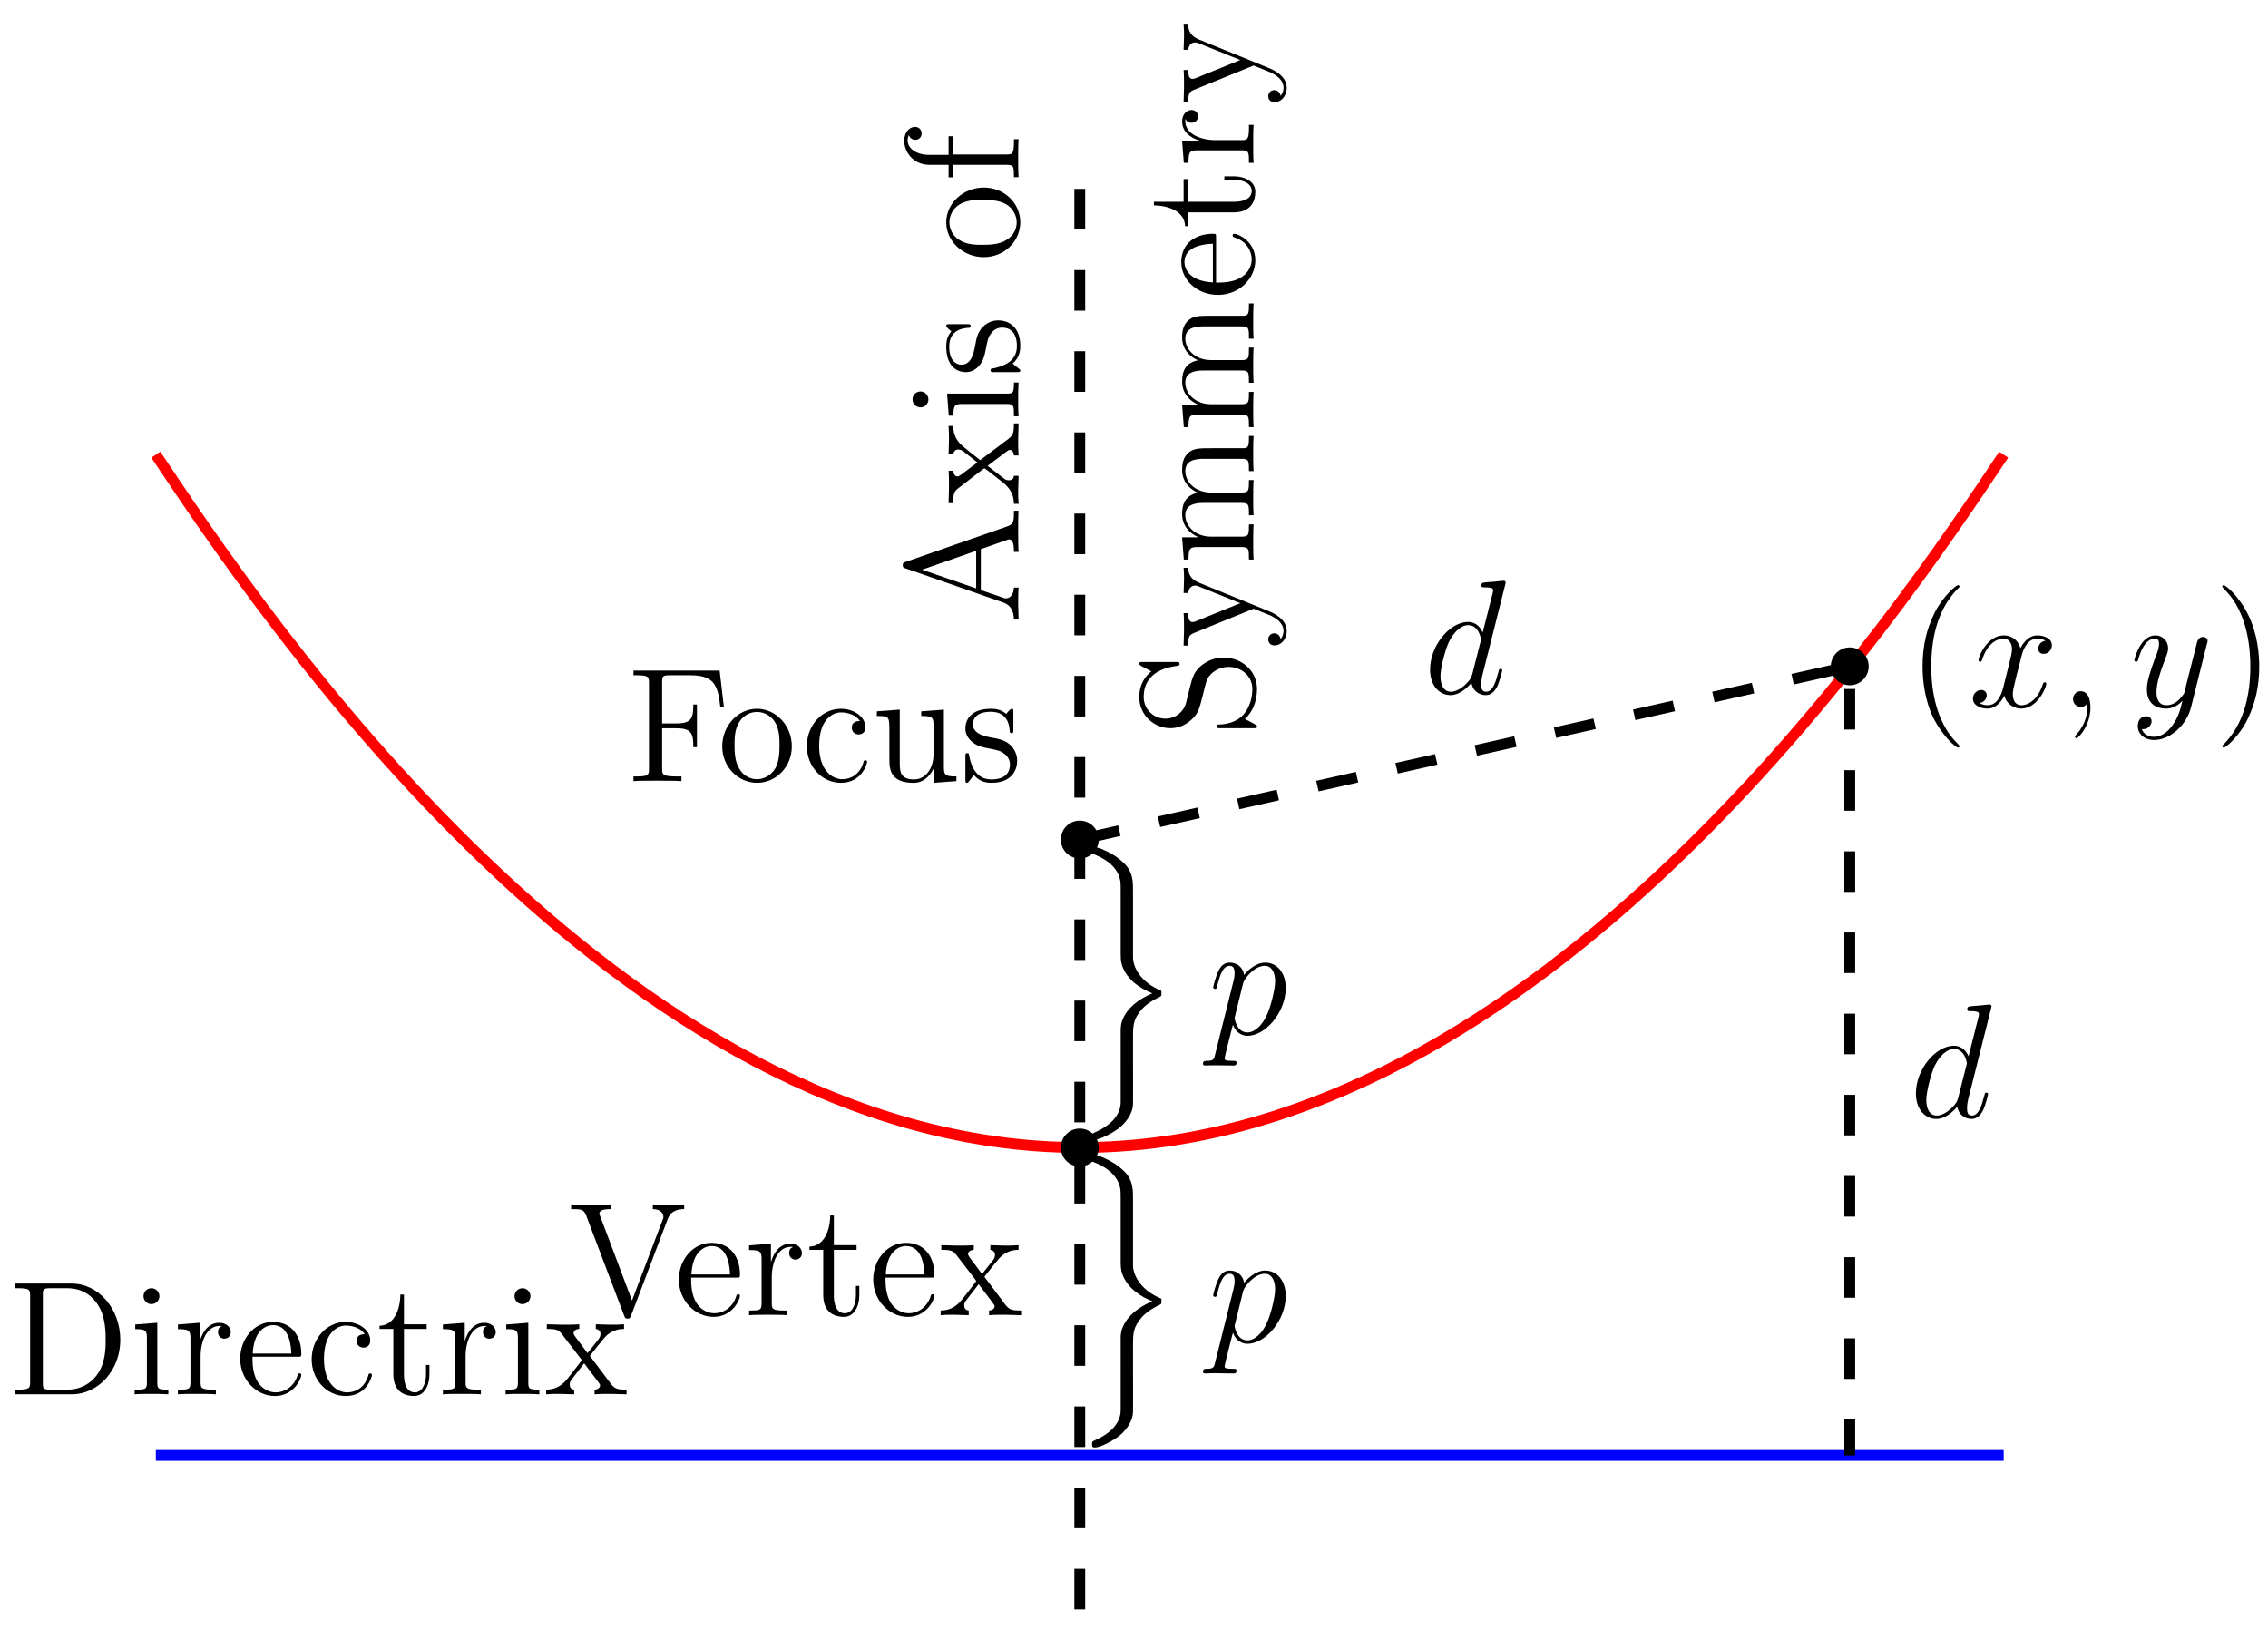 <?xml version="1.0" encoding="UTF-8"?>
<svg xmlns="http://www.w3.org/2000/svg" xmlns:xlink="http://www.w3.org/1999/xlink" width="167pt" height="120pt" viewBox="0 0 167 120" version="1.1">
<defs>
<g>
<symbol overflow="visible" id="glyph0-0">
<path style="stroke:none;" d=""/>
</symbol>
<symbol overflow="visible" id="glyph0-1">
<path style="stroke:none;" d="M 8.281 -4 C 8.281 -6.312 6.672 -8.156 4.688 -8.156 L 0.5 -8.156 L 0.5 -7.812 L 0.734 -7.812 C 1.609 -7.812 1.641 -7.703 1.641 -7.25 L 1.641 -0.906 C 1.641 -0.469 1.609 -0.344 0.734 -0.344 L 0.5 -0.344 L 0.5 0 L 4.688 0 C 6.688 0 8.281 -1.797 8.281 -4 Z M 7.203 -4.016 C 7.203 -3.344 7.188 -2.219 6.5 -1.344 C 6.109 -0.844 5.391 -0.344 4.391 -0.344 L 3.125 -0.344 C 2.609 -0.344 2.578 -0.438 2.578 -0.828 L 2.578 -7.344 C 2.578 -7.734 2.609 -7.812 3.125 -7.812 L 4.391 -7.812 C 5.375 -7.812 6.172 -7.344 6.656 -6.547 C 7.203 -5.703 7.203 -4.5 7.203 -4.016 Z M 7.203 -4.016 "/>
</symbol>
<symbol overflow="visible" id="glyph0-2">
<path style="stroke:none;" d="M 2.875 0 L 2.875 -0.344 C 2.109 -0.344 2.062 -0.406 2.062 -0.875 L 2.062 -5.266 L 0.438 -5.141 L 0.438 -4.797 C 1.188 -4.797 1.297 -4.719 1.297 -4.141 L 1.297 -0.891 C 1.297 -0.344 1.172 -0.344 0.391 -0.344 L 0.391 0 C 0.734 -0.031 1.297 -0.031 1.656 -0.031 C 1.781 -0.031 2.469 -0.031 2.875 0 Z M 2.219 -7.219 C 2.219 -7.578 1.922 -7.812 1.641 -7.812 C 1.297 -7.812 1.047 -7.547 1.047 -7.219 C 1.047 -6.906 1.312 -6.641 1.625 -6.641 C 1.984 -6.641 2.219 -6.938 2.219 -7.219 Z M 2.219 -7.219 "/>
</symbol>
<symbol overflow="visible" id="glyph0-3">
<path style="stroke:none;" d="M 4.219 -4.578 C 4.219 -4.938 3.891 -5.266 3.375 -5.266 C 2.359 -5.266 2.016 -4.172 1.953 -3.938 L 1.938 -3.938 L 1.938 -5.266 L 0.328 -5.141 L 0.328 -4.797 C 1.141 -4.797 1.25 -4.703 1.25 -4.125 L 1.25 -0.891 C 1.25 -0.344 1.109 -0.344 0.328 -0.344 L 0.328 0 C 0.672 -0.031 1.328 -0.031 1.688 -0.031 C 2.016 -0.031 2.859 -0.031 3.125 0 L 3.125 -0.344 L 2.891 -0.344 C 2.016 -0.344 2 -0.484 2 -0.906 L 2 -2.781 C 2 -3.938 2.469 -5.031 3.391 -5.031 C 3.484 -5.031 3.516 -5.031 3.562 -5.016 C 3.469 -4.969 3.281 -4.906 3.281 -4.578 C 3.281 -4.234 3.547 -4.094 3.734 -4.094 C 3.984 -4.094 4.219 -4.25 4.219 -4.578 Z M 4.219 -4.578 "/>
</symbol>
<symbol overflow="visible" id="glyph0-4">
<path style="stroke:none;" d="M 4.859 -1.422 C 4.859 -1.5 4.812 -1.547 4.734 -1.547 C 4.641 -1.547 4.609 -1.484 4.594 -1.422 C 4.281 -0.422 3.484 -0.141 2.969 -0.141 C 2.469 -0.141 1.266 -0.484 1.266 -2.547 L 1.266 -2.766 L 4.578 -2.766 C 4.844 -2.766 4.859 -2.766 4.859 -3 C 4.859 -4.203 4.219 -5.328 2.766 -5.328 C 1.406 -5.328 0.359 -4.094 0.359 -2.625 C 0.359 -1.047 1.578 0.125 2.906 0.125 C 4.328 0.125 4.859 -1.172 4.859 -1.422 Z M 4.125 -3 L 1.281 -3 C 1.375 -4.875 2.422 -5.094 2.766 -5.094 C 4.047 -5.094 4.109 -3.406 4.125 -3 Z M 4.125 -3 "/>
</symbol>
<symbol overflow="visible" id="glyph0-5">
<path style="stroke:none;" d="M 4.859 -1.422 C 4.859 -1.531 4.766 -1.531 4.734 -1.531 C 4.625 -1.531 4.609 -1.5 4.578 -1.344 C 4.312 -0.5 3.672 -0.141 3.031 -0.141 C 2.297 -0.141 1.328 -0.781 1.328 -2.594 C 1.328 -4.578 2.344 -5.062 2.938 -5.062 C 3.391 -5.062 4.047 -4.891 4.328 -4.422 C 4.188 -4.422 3.734 -4.422 3.734 -3.938 C 3.734 -3.641 3.938 -3.438 4.234 -3.438 C 4.5 -3.438 4.734 -3.609 4.734 -3.953 C 4.734 -4.75 3.891 -5.328 2.922 -5.328 C 1.531 -5.328 0.422 -4.094 0.422 -2.578 C 0.422 -1.047 1.562 0.125 2.922 0.125 C 4.5 0.125 4.859 -1.312 4.859 -1.422 Z M 4.859 -1.422 "/>
</symbol>
<symbol overflow="visible" id="glyph0-6">
<path style="stroke:none;" d="M 3.891 -1.484 L 3.891 -2.156 L 3.641 -2.156 L 3.641 -1.5 C 3.641 -0.641 3.281 -0.141 2.828 -0.141 C 2.016 -0.141 2.016 -1.25 2.016 -1.453 L 2.016 -4.812 L 3.688 -4.812 L 3.688 -5.156 L 2.016 -5.156 L 2.016 -7.344 L 1.75 -7.344 C 1.734 -6.234 1.297 -5.078 0.219 -5.047 L 0.219 -4.812 L 1.234 -4.812 L 1.234 -1.484 C 1.234 -0.156 2.109 0.125 2.75 0.125 C 3.5 0.125 3.891 -0.625 3.891 -1.484 Z M 3.891 -1.484 "/>
</symbol>
<symbol overflow="visible" id="glyph0-7">
<path style="stroke:none;" d="M 6.047 0 L 6.047 -0.344 C 5.422 -0.344 5.203 -0.375 4.906 -0.75 L 3.344 -2.828 C 3.688 -3.281 4.203 -3.922 4.422 -4.172 C 4.906 -4.719 5.469 -4.812 5.859 -4.812 L 5.859 -5.156 C 5.344 -5.125 5.312 -5.125 4.859 -5.125 L 3.781 -5.156 L 3.781 -4.812 C 3.938 -4.781 4.125 -4.703 4.125 -4.438 C 4.125 -4.234 4.016 -4.094 3.938 -4 L 3.172 -3.031 L 2.25 -4.266 C 2.219 -4.312 2.141 -4.422 2.141 -4.5 C 2.141 -4.578 2.203 -4.797 2.562 -4.812 L 2.562 -5.156 C 2.266 -5.125 1.656 -5.125 1.328 -5.125 L 0.172 -5.156 L 0.172 -4.812 C 0.781 -4.812 1.016 -4.781 1.266 -4.453 L 2.672 -2.625 C 2.688 -2.609 2.734 -2.531 2.734 -2.5 C 2.734 -2.469 1.812 -1.297 1.688 -1.141 C 1.156 -0.484 0.641 -0.359 0.125 -0.344 L 0.125 0 C 0.578 -0.031 0.594 -0.031 1.109 -0.031 L 2.188 0 L 2.188 -0.344 C 1.906 -0.375 1.859 -0.562 1.859 -0.734 C 1.859 -0.922 1.938 -1.016 2.062 -1.172 L 2.922 -2.281 L 3.891 -1 C 4.094 -0.734 4.094 -0.719 4.094 -0.641 C 4.094 -0.547 4 -0.359 3.688 -0.344 L 3.688 0 C 4 -0.031 4.578 -0.031 4.906 -0.031 Z M 6.047 0 "/>
</symbol>
<symbol overflow="visible" id="glyph0-8">
<path style="stroke:none;" d="M 7.141 -5.469 L 6.828 -8.141 L 0.484 -8.141 L 0.484 -7.797 L 0.734 -7.797 C 1.594 -7.797 1.625 -7.672 1.625 -7.234 L 1.625 -0.906 C 1.625 -0.469 1.594 -0.344 0.734 -0.344 L 0.484 -0.344 L 0.484 0 C 0.781 -0.031 1.844 -0.031 2.203 -0.031 C 2.625 -0.031 3.672 -0.031 4.016 0 L 4.016 -0.344 L 3.656 -0.344 C 2.625 -0.344 2.594 -0.484 2.594 -0.922 L 2.594 -3.891 L 3.641 -3.891 C 4.766 -3.891 4.891 -3.5 4.891 -2.5 L 5.156 -2.5 L 5.156 -5.641 L 4.891 -5.641 C 4.891 -4.641 4.766 -4.25 3.641 -4.25 L 2.594 -4.25 L 2.594 -7.312 C 2.594 -7.703 2.625 -7.797 3.141 -7.797 L 4.641 -7.797 C 6.359 -7.797 6.703 -7.156 6.875 -5.469 Z M 7.141 -5.469 "/>
</symbol>
<symbol overflow="visible" id="glyph0-9">
<path style="stroke:none;" d="M 5.484 -2.562 C 5.484 -4.094 4.312 -5.328 2.922 -5.328 C 1.5 -5.328 0.359 -4.062 0.359 -2.562 C 0.359 -1.031 1.547 0.125 2.922 0.125 C 4.328 0.125 5.484 -1.047 5.484 -2.562 Z M 4.578 -2.672 C 4.578 -2.25 4.578 -1.5 4.266 -0.938 C 3.938 -0.375 3.375 -0.141 2.922 -0.141 C 2.484 -0.141 1.953 -0.328 1.609 -0.922 C 1.281 -1.453 1.266 -2.156 1.266 -2.672 C 1.266 -3.125 1.266 -3.844 1.641 -4.391 C 1.969 -4.906 2.5 -5.094 2.922 -5.094 C 3.375 -5.094 3.891 -4.875 4.203 -4.406 C 4.578 -3.859 4.578 -3.109 4.578 -2.672 Z M 4.578 -2.672 "/>
</symbol>
<symbol overflow="visible" id="glyph0-10">
<path style="stroke:none;" d="M 6.234 0 L 6.234 -0.344 C 5.422 -0.344 5.312 -0.438 5.312 -1.016 L 5.312 -5.266 L 3.641 -5.141 L 3.641 -4.797 C 4.453 -4.797 4.547 -4.703 4.547 -4.125 L 4.547 -1.984 C 4.547 -0.969 4 -0.125 3.109 -0.125 C 2.125 -0.125 2.062 -0.688 2.062 -1.312 L 2.062 -5.266 L 0.375 -5.141 L 0.375 -4.797 C 1.297 -4.797 1.297 -4.75 1.297 -3.688 L 1.297 -1.906 C 1.297 -1.156 1.297 -0.734 1.656 -0.328 C 1.938 -0.031 2.422 0.125 3.031 0.125 C 3.234 0.125 3.625 0.125 4.031 -0.234 C 4.375 -0.5 4.562 -0.953 4.562 -0.953 L 4.562 0.125 Z M 6.234 0 "/>
</symbol>
<symbol overflow="visible" id="glyph0-11">
<path style="stroke:none;" d="M 4.203 -1.516 C 4.203 -2.156 3.812 -2.547 3.703 -2.656 C 3.281 -3.031 2.953 -3.094 2.156 -3.234 C 1.812 -3.312 0.938 -3.484 0.938 -4.203 C 0.938 -4.562 1.188 -5.109 2.266 -5.109 C 3.562 -5.109 3.641 -4 3.656 -3.641 C 3.672 -3.531 3.75 -3.531 3.797 -3.531 C 3.922 -3.531 3.922 -3.594 3.922 -3.812 L 3.922 -5.062 C 3.922 -5.266 3.922 -5.328 3.797 -5.328 C 3.703 -5.328 3.484 -5.062 3.391 -4.953 C 3.031 -5.266 2.656 -5.328 2.266 -5.328 C 0.828 -5.328 0.391 -4.547 0.391 -3.891 C 0.391 -3.75 0.391 -3.328 0.844 -2.922 C 1.234 -2.578 1.641 -2.5 2.188 -2.391 C 2.844 -2.266 3 -2.219 3.297 -1.984 C 3.516 -1.812 3.672 -1.547 3.672 -1.203 C 3.672 -0.688 3.375 -0.125 2.312 -0.125 C 1.531 -0.125 0.953 -0.578 0.688 -1.766 C 0.641 -1.984 0.641 -2.016 0.641 -2.016 C 0.609 -2.062 0.562 -2.062 0.531 -2.062 C 0.391 -2.062 0.391 -2 0.391 -1.781 L 0.391 -0.156 C 0.391 0.062 0.391 0.125 0.516 0.125 C 0.578 0.125 0.578 0.109 0.781 -0.141 C 0.844 -0.234 0.844 -0.25 1.031 -0.438 C 1.484 0.125 2.125 0.125 2.328 0.125 C 3.578 0.125 4.203 -0.578 4.203 -1.516 Z M 4.203 -1.516 "/>
</symbol>
<symbol overflow="visible" id="glyph0-12">
<path style="stroke:none;" d="M 8.547 -7.812 L 8.547 -8.156 L 7.453 -8.141 C 7.125 -8.141 6.531 -8.141 6.234 -8.156 L 6.234 -7.812 C 6.844 -7.812 7.016 -7.469 7.016 -7.234 C 7.016 -7.156 7.016 -7.141 6.938 -6.969 L 4.703 -1.078 L 2.359 -7.297 C 2.297 -7.422 2.297 -7.469 2.297 -7.469 C 2.297 -7.812 2.891 -7.812 3.188 -7.812 L 3.188 -8.156 C 2.906 -8.141 2 -8.141 1.656 -8.141 C 1.312 -8.141 0.5 -8.141 0.219 -8.156 L 0.219 -7.812 C 0.953 -7.812 1.141 -7.812 1.328 -7.344 L 4.125 0.031 C 4.188 0.188 4.203 0.25 4.375 0.25 C 4.547 0.25 4.547 0.219 4.641 0.016 L 7.297 -6.984 C 7.406 -7.281 7.609 -7.812 8.547 -7.812 Z M 8.547 -7.812 "/>
</symbol>
<symbol overflow="visible" id="glyph1-0">
<path style="stroke:none;" d=""/>
</symbol>
<symbol overflow="visible" id="glyph1-1">
<path style="stroke:none;" d="M 4.438 13.656 C 4.438 12.609 4.438 12.219 5.062 11.469 C 5.188 11.328 5.562 10.922 6.375 10.547 C 6.531 10.469 6.531 10.453 6.531 10.281 C 6.531 10.141 6.531 10.125 6.516 10.078 C 6.5 10.062 6.484 10.062 6.281 9.969 C 5.031 9.391 4.438 8.375 4.438 7.609 L 4.438 2.641 C 4.438 2.078 4.438 1.359 3.828 0.734 C 3.562 0.484 3.312 0.234 2.734 -0.078 C 2.625 -0.125 1.984 -0.484 1.672 -0.484 C 1.453 -0.484 1.422 -0.469 1.422 -0.234 C 1.422 -0.078 1.422 -0.031 1.531 0.016 C 2 0.203 3.281 0.734 3.5 1.969 C 3.531 2.109 3.531 2.516 3.531 2.781 L 3.531 6.969 C 3.531 7.734 3.531 7.906 3.641 8.234 C 4.016 9.328 5.062 9.953 5.859 10.266 C 4.484 10.859 3.797 11.656 3.578 12.484 C 3.547 12.641 3.531 12.844 3.531 12.906 L 3.531 18.281 C 3.531 19.25 2.766 20.016 1.609 20.516 C 1.438 20.594 1.422 20.609 1.422 20.781 C 1.422 21.016 1.453 21.031 1.672 21.031 C 2 21.031 2.875 20.594 3.375 20.219 C 3.797 19.891 4.422 19.219 4.438 18.406 C 4.453 17.453 4.438 16.484 4.438 15.531 Z M 4.438 13.656 "/>
</symbol>
<symbol overflow="visible" id="glyph2-0">
<path style="stroke:none;" d=""/>
</symbol>
<symbol overflow="visible" id="glyph2-1">
<path style="stroke:none;" d="M 0.516 1.516 C 0.438 1.875 0.375 1.969 -0.109 1.969 C -0.25 1.969 -0.375 1.969 -0.375 2.203 C -0.375 2.219 -0.359 2.312 -0.234 2.312 C -0.078 2.312 0.094 2.297 0.25 2.297 L 0.766 2.297 C 1.016 2.297 1.625 2.312 1.875 2.312 C 1.953 2.312 2.094 2.312 2.094 2.109 C 2.094 1.969 2.016 1.969 1.812 1.969 C 1.25 1.969 1.219 1.891 1.219 1.797 C 1.219 1.656 1.75 -0.406 1.828 -0.688 C 1.953 -0.344 2.281 0.125 2.906 0.125 C 4.25 0.125 5.719 -1.641 5.719 -3.391 C 5.719 -4.5 5.094 -5.266 4.203 -5.266 C 3.438 -5.266 2.781 -4.531 2.656 -4.359 C 2.562 -4.953 2.094 -5.266 1.609 -5.266 C 1.266 -5.266 0.984 -5.109 0.766 -4.656 C 0.547 -4.219 0.375 -3.484 0.375 -3.438 C 0.375 -3.391 0.438 -3.328 0.516 -3.328 C 0.609 -3.328 0.625 -3.344 0.688 -3.625 C 0.875 -4.328 1.094 -5.031 1.578 -5.031 C 1.859 -5.031 1.953 -4.844 1.953 -4.484 C 1.953 -4.203 1.906 -4.078 1.859 -3.859 Z M 2.578 -3.734 C 2.672 -4.062 3 -4.406 3.188 -4.578 C 3.328 -4.703 3.719 -5.031 4.172 -5.031 C 4.703 -5.031 4.938 -4.5 4.938 -3.891 C 4.938 -3.312 4.609 -1.953 4.297 -1.344 C 4 -0.688 3.453 -0.125 2.906 -0.125 C 2.094 -0.125 1.953 -1.141 1.953 -1.188 C 1.953 -1.234 1.984 -1.328 2 -1.391 Z M 2.578 -3.734 "/>
</symbol>
<symbol overflow="visible" id="glyph2-2">
<path style="stroke:none;" d="M 5.672 -4.875 C 5.281 -4.812 5.141 -4.516 5.141 -4.297 C 5.141 -4 5.359 -3.906 5.531 -3.906 C 5.891 -3.906 6.141 -4.219 6.141 -4.547 C 6.141 -5.047 5.562 -5.266 5.062 -5.266 C 4.344 -5.266 3.938 -4.547 3.828 -4.328 C 3.547 -5.219 2.812 -5.266 2.594 -5.266 C 1.375 -5.266 0.734 -3.703 0.734 -3.438 C 0.734 -3.391 0.781 -3.328 0.859 -3.328 C 0.953 -3.328 0.984 -3.406 1 -3.453 C 1.406 -4.781 2.219 -5.031 2.562 -5.031 C 3.094 -5.031 3.203 -4.531 3.203 -4.25 C 3.203 -3.984 3.125 -3.703 2.984 -3.125 L 2.578 -1.5 C 2.406 -0.781 2.062 -0.125 1.422 -0.125 C 1.359 -0.125 1.062 -0.125 0.812 -0.281 C 1.25 -0.359 1.344 -0.719 1.344 -0.859 C 1.344 -1.094 1.156 -1.25 0.938 -1.25 C 0.641 -1.25 0.328 -0.984 0.328 -0.609 C 0.328 -0.109 0.891 0.125 1.406 0.125 C 1.984 0.125 2.391 -0.328 2.641 -0.828 C 2.828 -0.125 3.438 0.125 3.875 0.125 C 5.094 0.125 5.734 -1.453 5.734 -1.703 C 5.734 -1.766 5.688 -1.812 5.625 -1.812 C 5.516 -1.812 5.5 -1.75 5.469 -1.656 C 5.141 -0.609 4.453 -0.125 3.906 -0.125 C 3.484 -0.125 3.266 -0.438 3.266 -0.922 C 3.266 -1.188 3.312 -1.375 3.5 -2.156 L 3.922 -3.797 C 4.094 -4.5 4.5 -5.031 5.062 -5.031 C 5.078 -5.031 5.422 -5.031 5.672 -4.875 Z M 5.672 -4.875 "/>
</symbol>
<symbol overflow="visible" id="glyph2-3">
<path style="stroke:none;" d="M 2.328 0.047 C 2.328 -0.641 2.109 -1.156 1.609 -1.156 C 1.234 -1.156 1.047 -0.844 1.047 -0.578 C 1.047 -0.328 1.219 0 1.625 0 C 1.781 0 1.906 -0.047 2.016 -0.156 C 2.047 -0.172 2.062 -0.172 2.062 -0.172 C 2.094 -0.172 2.094 -0.016 2.094 0.047 C 2.094 0.438 2.016 1.219 1.328 2 C 1.188 2.141 1.188 2.156 1.188 2.188 C 1.188 2.25 1.25 2.312 1.312 2.312 C 1.406 2.312 2.328 1.422 2.328 0.047 Z M 2.328 0.047 "/>
</symbol>
<symbol overflow="visible" id="glyph2-4">
<path style="stroke:none;" d="M 3.141 1.344 C 2.828 1.797 2.359 2.203 1.766 2.203 C 1.625 2.203 1.047 2.172 0.875 1.625 C 0.906 1.641 0.969 1.641 0.984 1.641 C 1.344 1.641 1.594 1.328 1.594 1.047 C 1.594 0.781 1.359 0.688 1.188 0.688 C 0.984 0.688 0.578 0.828 0.578 1.406 C 0.578 2.016 1.094 2.438 1.766 2.438 C 2.969 2.438 4.172 1.344 4.5 0.016 L 5.672 -4.656 C 5.688 -4.703 5.719 -4.781 5.719 -4.859 C 5.719 -5.031 5.562 -5.156 5.391 -5.156 C 5.281 -5.156 5.031 -5.109 4.938 -4.75 L 4.047 -1.234 C 4 -1.016 4 -0.984 3.891 -0.859 C 3.656 -0.531 3.266 -0.125 2.688 -0.125 C 2.016 -0.125 1.953 -0.781 1.953 -1.094 C 1.953 -1.781 2.281 -2.703 2.609 -3.562 C 2.734 -3.906 2.812 -4.078 2.812 -4.312 C 2.812 -4.812 2.453 -5.266 1.859 -5.266 C 0.766 -5.266 0.328 -3.531 0.328 -3.438 C 0.328 -3.391 0.375 -3.328 0.453 -3.328 C 0.562 -3.328 0.578 -3.375 0.625 -3.547 C 0.906 -4.547 1.359 -5.031 1.828 -5.031 C 1.938 -5.031 2.141 -5.031 2.141 -4.641 C 2.141 -4.328 2.016 -3.984 1.828 -3.531 C 1.25 -1.953 1.25 -1.562 1.25 -1.281 C 1.25 -0.141 2.062 0.125 2.656 0.125 C 3 0.125 3.438 0.016 3.844 -0.438 L 3.859 -0.422 C 3.688 0.281 3.562 0.75 3.141 1.344 Z M 3.141 1.344 "/>
</symbol>
<symbol overflow="visible" id="glyph2-5">
<path style="stroke:none;" d="M 6.016 -8 C 6.031 -8.047 6.047 -8.109 6.047 -8.172 C 6.047 -8.297 5.922 -8.297 5.906 -8.297 C 5.891 -8.297 5.312 -8.25 5.25 -8.234 C 5.047 -8.219 4.859 -8.203 4.656 -8.188 C 4.344 -8.156 4.266 -8.156 4.266 -7.938 C 4.266 -7.812 4.359 -7.812 4.531 -7.812 C 5.109 -7.812 5.125 -7.703 5.125 -7.594 C 5.125 -7.516 5.109 -7.422 5.094 -7.391 L 4.359 -4.484 C 4.234 -4.797 3.906 -5.266 3.281 -5.266 C 1.938 -5.266 0.484 -3.531 0.484 -1.75 C 0.484 -0.578 1.172 0.125 1.984 0.125 C 2.641 0.125 3.203 -0.391 3.531 -0.781 C 3.656 -0.078 4.219 0.125 4.578 0.125 C 4.938 0.125 5.219 -0.094 5.438 -0.531 C 5.625 -0.938 5.797 -1.656 5.797 -1.703 C 5.797 -1.766 5.75 -1.812 5.672 -1.812 C 5.562 -1.812 5.562 -1.75 5.516 -1.578 C 5.328 -0.875 5.109 -0.125 4.609 -0.125 C 4.266 -0.125 4.25 -0.438 4.25 -0.672 C 4.25 -0.719 4.25 -0.969 4.328 -1.297 Z M 3.594 -1.422 C 3.531 -1.219 3.531 -1.188 3.375 -0.969 C 3.109 -0.641 2.578 -0.125 2.016 -0.125 C 1.531 -0.125 1.25 -0.562 1.25 -1.266 C 1.25 -1.922 1.625 -3.266 1.859 -3.766 C 2.266 -4.609 2.828 -5.031 3.281 -5.031 C 4.078 -5.031 4.234 -4.047 4.234 -3.953 C 4.234 -3.938 4.203 -3.797 4.188 -3.766 Z M 3.594 -1.422 "/>
</symbol>
<symbol overflow="visible" id="glyph3-0">
<path style="stroke:none;" d=""/>
</symbol>
<symbol overflow="visible" id="glyph3-1">
<path style="stroke:none;" d="M 3.891 2.906 C 3.891 2.875 3.891 2.844 3.688 2.641 C 2.484 1.438 1.812 -0.531 1.812 -2.969 C 1.812 -5.297 2.375 -7.297 3.766 -8.703 C 3.891 -8.812 3.891 -8.828 3.891 -8.875 C 3.891 -8.938 3.828 -8.969 3.781 -8.969 C 3.625 -8.969 2.641 -8.109 2.062 -6.938 C 1.453 -5.719 1.172 -4.453 1.172 -2.969 C 1.172 -1.906 1.344 -0.484 1.953 0.781 C 2.672 2.219 3.641 3 3.781 3 C 3.828 3 3.891 2.969 3.891 2.906 Z M 3.891 2.906 "/>
</symbol>
<symbol overflow="visible" id="glyph3-2">
<path style="stroke:none;" d="M 3.375 -2.969 C 3.375 -3.891 3.25 -5.359 2.578 -6.75 C 1.875 -8.188 0.891 -8.969 0.766 -8.969 C 0.719 -8.969 0.656 -8.938 0.656 -8.875 C 0.656 -8.828 0.656 -8.812 0.859 -8.609 C 2.062 -7.406 2.719 -5.422 2.719 -2.984 C 2.719 -0.672 2.156 1.328 0.781 2.734 C 0.656 2.844 0.656 2.875 0.656 2.906 C 0.656 2.969 0.719 3 0.766 3 C 0.922 3 1.906 2.141 2.484 0.969 C 3.094 -0.25 3.375 -1.547 3.375 -2.969 Z M 3.375 -2.969 "/>
</symbol>
<symbol overflow="visible" id="glyph4-0">
<path style="stroke:none;" d=""/>
</symbol>
<symbol overflow="visible" id="glyph4-1">
<path style="stroke:none;" d="M 0 -8.391 L -0.344 -8.391 C -0.344 -7.609 -0.344 -7.406 -0.844 -7.234 L -8.312 -4.625 C -8.469 -4.578 -8.531 -4.547 -8.531 -4.391 C -8.531 -4.219 -8.5 -4.203 -8.312 -4.141 L -1.156 -1.641 C -0.672 -1.469 -0.359 -1.141 -0.344 -0.375 L 0 -0.375 L -0.031 -1.516 C -0.031 -1.859 -0.031 -2.422 0 -2.734 L -0.344 -2.734 C -0.359 -2.234 -0.609 -1.938 -0.938 -1.938 C -1.016 -1.938 -1.047 -1.938 -1.188 -2 L -2.781 -2.547 L -2.781 -5.562 L -0.906 -6.219 C -0.766 -6.281 -0.734 -6.281 -0.703 -6.281 C -0.344 -6.281 -0.344 -5.672 -0.344 -5.359 L 0 -5.359 C -0.031 -5.641 -0.031 -6.594 -0.031 -6.922 C -0.031 -7.25 -0.031 -8.109 0 -8.391 Z M -3.125 -5.438 L -3.125 -2.672 L -7.109 -4.047 Z M -3.125 -5.438 "/>
</symbol>
<symbol overflow="visible" id="glyph4-2">
<path style="stroke:none;" d="M 0 -6.047 L -0.344 -6.047 C -0.344 -5.422 -0.375 -5.203 -0.75 -4.906 L -2.828 -3.344 C -3.281 -3.688 -3.922 -4.203 -4.172 -4.422 C -4.719 -4.906 -4.812 -5.469 -4.812 -5.859 L -5.156 -5.859 C -5.125 -5.344 -5.125 -5.312 -5.125 -4.859 L -5.156 -3.781 L -4.812 -3.781 C -4.781 -3.938 -4.703 -4.125 -4.438 -4.125 C -4.234 -4.125 -4.094 -4.016 -4 -3.938 L -3.031 -3.172 L -4.266 -2.25 C -4.312 -2.219 -4.422 -2.141 -4.5 -2.141 C -4.578 -2.141 -4.797 -2.203 -4.812 -2.562 L -5.156 -2.562 C -5.125 -2.266 -5.125 -1.656 -5.125 -1.328 L -5.156 -0.172 L -4.812 -0.172 C -4.812 -0.781 -4.781 -1.016 -4.453 -1.266 L -2.625 -2.672 C -2.609 -2.688 -2.531 -2.734 -2.5 -2.734 C -2.469 -2.734 -1.297 -1.812 -1.141 -1.688 C -0.484 -1.156 -0.359 -0.641 -0.344 -0.125 L 0 -0.125 C -0.031 -0.578 -0.031 -0.594 -0.031 -1.109 L 0 -2.188 L -0.344 -2.188 C -0.375 -1.906 -0.562 -1.859 -0.734 -1.859 C -0.922 -1.859 -1.016 -1.938 -1.172 -2.062 L -2.281 -2.922 L -1 -3.891 C -0.734 -4.094 -0.719 -4.094 -0.641 -4.094 C -0.547 -4.094 -0.359 -4 -0.344 -3.688 L 0 -3.688 C -0.031 -4 -0.031 -4.578 -0.031 -4.906 Z M 0 -6.047 "/>
</symbol>
<symbol overflow="visible" id="glyph4-3">
<path style="stroke:none;" d="M 0 -2.875 L -0.344 -2.875 C -0.344 -2.109 -0.406 -2.062 -0.875 -2.062 L -5.266 -2.062 L -5.141 -0.438 L -4.797 -0.438 C -4.797 -1.188 -4.719 -1.297 -4.141 -1.297 L -0.891 -1.297 C -0.344 -1.297 -0.344 -1.172 -0.344 -0.391 L 0 -0.391 C -0.031 -0.734 -0.031 -1.297 -0.031 -1.656 C -0.031 -1.781 -0.031 -2.469 0 -2.875 Z M -7.219 -2.219 C -7.578 -2.219 -7.812 -1.922 -7.812 -1.641 C -7.812 -1.297 -7.547 -1.047 -7.219 -1.047 C -6.906 -1.047 -6.641 -1.312 -6.641 -1.625 C -6.641 -1.984 -6.938 -2.219 -7.219 -2.219 Z M -7.219 -2.219 "/>
</symbol>
<symbol overflow="visible" id="glyph4-4">
<path style="stroke:none;" d="M -1.516 -4.203 C -2.156 -4.203 -2.547 -3.812 -2.656 -3.703 C -3.031 -3.281 -3.094 -2.953 -3.234 -2.156 C -3.312 -1.812 -3.484 -0.938 -4.203 -0.938 C -4.562 -0.938 -5.109 -1.188 -5.109 -2.266 C -5.109 -3.562 -4 -3.641 -3.641 -3.656 C -3.531 -3.672 -3.531 -3.75 -3.531 -3.797 C -3.531 -3.922 -3.594 -3.922 -3.812 -3.922 L -5.062 -3.922 C -5.266 -3.922 -5.328 -3.922 -5.328 -3.797 C -5.328 -3.703 -5.062 -3.484 -4.953 -3.391 C -5.266 -3.031 -5.328 -2.656 -5.328 -2.266 C -5.328 -0.828 -4.547 -0.391 -3.891 -0.391 C -3.75 -0.391 -3.328 -0.391 -2.922 -0.844 C -2.578 -1.234 -2.5 -1.641 -2.391 -2.188 C -2.266 -2.844 -2.219 -3 -1.984 -3.297 C -1.812 -3.516 -1.547 -3.672 -1.203 -3.672 C -0.688 -3.672 -0.125 -3.375 -0.125 -2.312 C -0.125 -1.531 -0.578 -0.953 -1.766 -0.688 C -1.984 -0.641 -2.016 -0.641 -2.016 -0.641 C -2.062 -0.609 -2.062 -0.562 -2.062 -0.531 C -2.062 -0.391 -2 -0.391 -1.781 -0.391 L -0.156 -0.391 C 0.062 -0.391 0.125 -0.391 0.125 -0.516 C 0.125 -0.578 0.109 -0.578 -0.141 -0.781 C -0.234 -0.844 -0.25 -0.844 -0.438 -1.031 C 0.125 -1.484 0.125 -2.125 0.125 -2.328 C 0.125 -3.578 -0.578 -4.203 -1.516 -4.203 Z M -1.516 -4.203 "/>
</symbol>
<symbol overflow="visible" id="glyph4-5">
<path style="stroke:none;" d="M -2.562 -5.484 C -4.094 -5.484 -5.328 -4.312 -5.328 -2.922 C -5.328 -1.5 -4.062 -0.359 -2.562 -0.359 C -1.031 -0.359 0.125 -1.547 0.125 -2.922 C 0.125 -4.328 -1.047 -5.484 -2.562 -5.484 Z M -2.672 -4.578 C -2.25 -4.578 -1.5 -4.578 -0.938 -4.266 C -0.375 -3.938 -0.141 -3.375 -0.141 -2.922 C -0.141 -2.484 -0.328 -1.953 -0.922 -1.609 C -1.453 -1.281 -2.156 -1.266 -2.672 -1.266 C -3.125 -1.266 -3.844 -1.266 -4.391 -1.641 C -4.906 -1.969 -5.094 -2.5 -5.094 -2.922 C -5.094 -3.375 -4.875 -3.891 -4.406 -4.203 C -3.859 -4.578 -3.109 -4.578 -2.672 -4.578 Z M -2.672 -4.578 "/>
</symbol>
<symbol overflow="visible" id="glyph4-6">
<path style="stroke:none;" d="M -7.625 -4.094 C -8.062 -4.094 -8.422 -3.656 -8.422 -3.078 C -8.422 -2.25 -7.766 -1.297 -6.547 -1.297 L -5.156 -1.297 L -5.156 -0.375 L -4.812 -0.375 L -4.812 -1.297 L -0.891 -1.297 C -0.344 -1.297 -0.344 -1.172 -0.344 -0.391 L 0 -0.391 C -0.031 -0.734 -0.031 -1.391 -0.031 -1.75 C -0.031 -2.062 -0.031 -2.922 0 -3.188 L -0.344 -3.188 L -0.344 -2.953 C -0.344 -2.078 -0.484 -2.062 -0.906 -2.062 L -4.812 -2.062 L -4.812 -3.406 L -5.156 -3.406 L -5.156 -2.031 L -6.547 -2.031 C -7.625 -2.031 -8.172 -2.578 -8.172 -3.078 C -8.172 -3.172 -8.156 -3.344 -8.078 -3.484 C -8.062 -3.438 -7.953 -3.141 -7.609 -3.141 C -7.344 -3.141 -7.141 -3.328 -7.141 -3.609 C -7.141 -3.891 -7.344 -4.094 -7.625 -4.094 Z M -7.625 -4.094 "/>
</symbol>
<symbol overflow="visible" id="glyph4-7">
<path style="stroke:none;" d="M -2.203 -5.844 C -2.922 -5.844 -3.469 -5.562 -3.859 -5.25 C -4.406 -4.812 -4.531 -4.266 -4.656 -3.797 L -4.984 -2.484 C -5.141 -1.875 -5.734 -1.344 -6.5 -1.344 C -7.344 -1.344 -8.094 -2.016 -8.094 -2.938 C -8.094 -4.906 -6.156 -5.156 -5.641 -5.234 C -5.5 -5.266 -5.453 -5.266 -5.453 -5.375 C -5.453 -5.516 -5.516 -5.516 -5.719 -5.516 L -8.141 -5.516 C -8.359 -5.516 -8.422 -5.516 -8.422 -5.391 C -8.422 -5.359 -8.422 -5.312 -8.266 -5.219 L -7.531 -4.828 C -8.266 -4.25 -8.422 -3.469 -8.422 -2.938 C -8.422 -1.609 -7.344 -0.641 -6.125 -0.641 C -5.562 -0.641 -5.031 -0.844 -4.547 -1.297 C -4.094 -1.703 -3.984 -2.125 -3.766 -2.969 C -3.672 -3.391 -3.5 -4.047 -3.438 -4.219 C -3.156 -4.781 -2.516 -5.156 -1.844 -5.156 C -0.938 -5.156 -0.094 -4.516 -0.094 -3.531 C -0.094 -2.984 -0.234 -2.25 -0.734 -1.656 C -1.359 -0.969 -2.219 -0.922 -2.625 -0.906 C -2.719 -0.891 -2.719 -0.781 -2.719 -0.781 C -2.719 -0.641 -2.656 -0.641 -2.438 -0.641 L -0.031 -0.641 C 0.188 -0.641 0.25 -0.641 0.25 -0.766 C 0.25 -0.844 0.234 -0.844 0.078 -0.938 L -0.641 -1.328 C -0.156 -1.75 0.25 -2.516 0.25 -3.531 C 0.25 -4.875 -0.891 -5.844 -2.203 -5.844 Z M -2.203 -5.844 "/>
</symbol>
<symbol overflow="visible" id="glyph4-8">
<path style="stroke:none;" d="M -4.812 -5.953 L -5.156 -5.953 C -5.125 -5.609 -5.125 -5.438 -5.125 -5.062 L -5.156 -4.094 L -4.812 -4.094 C -4.781 -4.531 -4.5 -4.641 -4.297 -4.641 C -4.188 -4.641 -4.125 -4.609 -4 -4.562 L -0.984 -3.344 L -4.25 -2.016 C -4.406 -1.953 -4.5 -1.953 -4.5 -1.953 C -4.812 -1.953 -4.812 -2.359 -4.812 -2.609 L -5.156 -2.609 C -5.125 -2.297 -5.125 -1.703 -5.125 -1.375 L -5.156 -0.219 L -4.812 -0.219 C -4.812 -0.906 -4.75 -1 -4.375 -1.156 L 0 -2.938 C 1.266 -2.422 1.297 -2.422 1.391 -2.359 C 1.75 -2.156 2.203 -1.844 2.203 -1.297 C 2.203 -0.938 1.984 -0.703 1.984 -0.703 C 1.984 -0.703 1.938 -1.125 1.516 -1.125 C 1.234 -1.125 1.078 -0.891 1.078 -0.688 C 1.078 -0.484 1.188 -0.234 1.547 -0.234 C 2 -0.234 2.438 -0.672 2.438 -1.297 C 2.438 -1.969 1.859 -2.469 1.094 -2.766 L -4 -4.844 C -4.797 -5.156 -4.812 -5.719 -4.812 -5.953 Z M -4.812 -5.953 "/>
</symbol>
<symbol overflow="visible" id="glyph4-9">
<path style="stroke:none;" d="M 0 -9.484 L -0.344 -9.484 C -0.344 -8.875 -0.344 -8.578 -0.703 -8.578 L -2.906 -8.578 C -4.016 -8.578 -4.344 -8.578 -4.734 -8.297 C -5.203 -7.953 -5.266 -7.391 -5.266 -6.984 C -5.266 -5.984 -4.547 -5.484 -4.094 -5.297 C -5.016 -5.125 -5.266 -4.484 -5.266 -3.734 C -5.266 -2.562 -4.281 -2.109 -4.047 -2.016 L -5.266 -2.016 L -5.141 -0.375 L -4.797 -0.375 C -4.797 -1.188 -4.703 -1.297 -4.125 -1.297 L -0.891 -1.297 C -0.344 -1.297 -0.344 -1.156 -0.344 -0.375 L 0 -0.375 C -0.031 -0.688 -0.031 -1.344 -0.031 -1.672 C -0.031 -2.016 -0.031 -2.672 0 -2.969 L -0.344 -2.969 C -0.344 -2.219 -0.344 -2.062 -0.891 -2.062 L -3.109 -2.062 C -4.359 -2.062 -5.031 -2.891 -5.031 -3.641 C -5.031 -4.375 -4.422 -4.547 -3.688 -4.547 L -0.891 -4.547 C -0.344 -4.547 -0.344 -4.406 -0.344 -3.641 L 0 -3.641 C -0.031 -3.938 -0.031 -4.594 -0.031 -4.922 C -0.031 -5.266 -0.031 -5.922 0 -6.234 L -0.344 -6.234 C -0.344 -5.469 -0.344 -5.312 -0.891 -5.312 L -3.109 -5.312 C -4.359 -5.312 -5.031 -6.141 -5.031 -6.891 C -5.031 -7.625 -4.422 -7.797 -3.688 -7.797 L -0.891 -7.797 C -0.344 -7.797 -0.344 -7.656 -0.344 -6.891 L 0 -6.891 C -0.031 -7.203 -0.031 -7.844 -0.031 -8.172 C -0.031 -8.516 -0.031 -9.172 0 -9.484 Z M 0 -9.484 "/>
</symbol>
<symbol overflow="visible" id="glyph4-10">
<path style="stroke:none;" d="M -1.422 -4.859 C -1.5 -4.859 -1.547 -4.812 -1.547 -4.734 C -1.547 -4.641 -1.484 -4.609 -1.422 -4.594 C -0.422 -4.281 -0.141 -3.484 -0.141 -2.969 C -0.141 -2.469 -0.484 -1.266 -2.547 -1.266 L -2.766 -1.266 L -2.766 -4.578 C -2.766 -4.844 -2.766 -4.859 -3 -4.859 C -4.203 -4.859 -5.328 -4.219 -5.328 -2.766 C -5.328 -1.406 -4.094 -0.359 -2.625 -0.359 C -1.047 -0.359 0.125 -1.578 0.125 -2.906 C 0.125 -4.328 -1.172 -4.859 -1.422 -4.859 Z M -3 -4.125 L -3 -1.281 C -4.875 -1.375 -5.094 -2.422 -5.094 -2.766 C -5.094 -4.047 -3.406 -4.109 -3 -4.125 Z M -3 -4.125 "/>
</symbol>
<symbol overflow="visible" id="glyph4-11">
<path style="stroke:none;" d="M -1.484 -3.891 L -2.156 -3.891 L -2.156 -3.641 L -1.5 -3.641 C -0.641 -3.641 -0.141 -3.281 -0.141 -2.828 C -0.141 -2.016 -1.25 -2.016 -1.453 -2.016 L -4.812 -2.016 L -4.812 -3.688 L -5.156 -3.688 L -5.156 -2.016 L -7.344 -2.016 L -7.344 -1.75 C -6.234 -1.734 -5.078 -1.297 -5.047 -0.219 L -4.812 -0.219 L -4.812 -1.234 L -1.484 -1.234 C -0.156 -1.234 0.125 -2.109 0.125 -2.75 C 0.125 -3.5 -0.625 -3.891 -1.484 -3.891 Z M -1.484 -3.891 "/>
</symbol>
<symbol overflow="visible" id="glyph4-12">
<path style="stroke:none;" d="M -4.578 -4.219 C -4.938 -4.219 -5.266 -3.891 -5.266 -3.375 C -5.266 -2.359 -4.172 -2.016 -3.938 -1.953 L -3.938 -1.938 L -5.266 -1.938 L -5.141 -0.328 L -4.797 -0.328 C -4.797 -1.141 -4.703 -1.25 -4.125 -1.25 L -0.891 -1.25 C -0.344 -1.25 -0.344 -1.109 -0.344 -0.328 L 0 -0.328 C -0.031 -0.672 -0.031 -1.328 -0.031 -1.688 C -0.031 -2.016 -0.031 -2.859 0 -3.125 L -0.344 -3.125 L -0.344 -2.891 C -0.344 -2.016 -0.484 -2 -0.906 -2 L -2.781 -2 C -3.938 -2 -5.031 -2.469 -5.031 -3.391 C -5.031 -3.484 -5.031 -3.516 -5.016 -3.562 C -4.969 -3.469 -4.906 -3.281 -4.578 -3.281 C -4.234 -3.281 -4.094 -3.547 -4.094 -3.734 C -4.094 -3.984 -4.25 -4.219 -4.578 -4.219 Z M -4.578 -4.219 "/>
</symbol>
</g>
</defs>
<g id="surface1">
<path style="fill:none;stroke-width:0.797;stroke-linecap:butt;stroke-linejoin:miter;stroke:rgb(0%,0%,100%);stroke-opacity:1;stroke-miterlimit:10;" d="M -68.033 -22.676 L 68.031 -22.676 " transform="matrix(1,0,0,-1,79.507,84.511)"/>
<g style="fill:rgb(0%,0%,0%);fill-opacity:1;">
  <use xlink:href="#glyph0-1" x="0.577" y="102.687"/>
  <use xlink:href="#glyph0-2" x="9.52" y="102.687"/>
  <use xlink:href="#glyph0-3" x="12.772" y="102.687"/>
  <use xlink:href="#glyph0-4" x="17.327" y="102.687"/>
  <use xlink:href="#glyph0-5" x="22.528" y="102.687"/>
  <use xlink:href="#glyph0-6" x="27.729" y="102.687"/>
  <use xlink:href="#glyph0-3" x="32.284" y="102.687"/>
  <use xlink:href="#glyph0-2" x="36.84" y="102.687"/>
  <use xlink:href="#glyph0-7" x="40.092" y="102.687"/>
</g>
<path style="fill-rule:nonzero;fill:rgb(0%,0%,0%);fill-opacity:1;stroke-width:0.399;stroke-linecap:butt;stroke-linejoin:miter;stroke:rgb(0%,0%,0%);stroke-opacity:1;stroke-miterlimit:10;" d="M 1.196 22.678 C 1.196 23.339 0.661 23.874 0.001 23.874 C -0.659 23.874 -1.194 23.339 -1.194 22.678 C -1.194 22.018 -0.659 21.483 0.001 21.483 C 0.661 21.483 1.196 22.018 1.196 22.678 Z M 1.196 22.678 " transform="matrix(1,0,0,-1,79.507,84.511)"/>
<g style="fill:rgb(0%,0%,0%);fill-opacity:1;">
  <use xlink:href="#glyph0-8" x="46.161" y="57.529"/>
</g>
<g style="fill:rgb(0%,0%,0%);fill-opacity:1;">
  <use xlink:href="#glyph0-9" x="52.821" y="57.529"/>
</g>
<g style="fill:rgb(0%,0%,0%);fill-opacity:1;">
  <use xlink:href="#glyph0-5" x="58.99" y="57.529"/>
  <use xlink:href="#glyph0-10" x="64.191" y="57.529"/>
  <use xlink:href="#glyph0-11" x="70.695" y="57.529"/>
</g>
<path style="fill:none;stroke-width:0.797;stroke-linecap:butt;stroke-linejoin:miter;stroke:rgb(100%,0%,0%);stroke-opacity:1;stroke-miterlimit:10;" d="M -68.033 51.025 C -60.377 39.545 -34.016 -0.001 0.001 -0.001 C 34.018 -0.001 60.379 39.545 68.031 51.025 " transform="matrix(1,0,0,-1,79.507,84.511)"/>
<path style="fill-rule:nonzero;fill:rgb(0%,0%,0%);fill-opacity:1;stroke-width:0.399;stroke-linecap:butt;stroke-linejoin:miter;stroke:rgb(0%,0%,0%);stroke-opacity:1;stroke-miterlimit:10;" d="M 1.196 -0.001 C 1.196 0.66 0.661 1.195 0.001 1.195 C -0.659 1.195 -1.194 0.66 -1.194 -0.001 C -1.194 -0.661 -0.659 -1.196 0.001 -1.196 C 0.661 -1.196 1.196 -0.661 1.196 -0.001 Z M 1.196 -0.001 " transform="matrix(1,0,0,-1,79.507,84.511)"/>
<g style="fill:rgb(0%,0%,0%);fill-opacity:1;">
  <use xlink:href="#glyph0-12" x="41.833" y="96.861"/>
</g>
<g style="fill:rgb(0%,0%,0%);fill-opacity:1;">
  <use xlink:href="#glyph0-4" x="49.628" y="96.861"/>
  <use xlink:href="#glyph0-3" x="54.829" y="96.861"/>
  <use xlink:href="#glyph0-6" x="59.384" y="96.861"/>
  <use xlink:href="#glyph0-4" x="63.94" y="96.861"/>
  <use xlink:href="#glyph0-7" x="69.141" y="96.861"/>
</g>
<g style="fill:rgb(0%,0%,0%);fill-opacity:1;">
  <use xlink:href="#glyph1-1" x="78.989" y="62.89"/>
</g>
<g style="fill:rgb(0%,0%,0%);fill-opacity:1;">
  <use xlink:href="#glyph2-1" x="88.953" y="76.161"/>
</g>
<g style="fill:rgb(0%,0%,0%);fill-opacity:1;">
  <use xlink:href="#glyph1-1" x="78.989" y="85.568"/>
</g>
<g style="fill:rgb(0%,0%,0%);fill-opacity:1;">
  <use xlink:href="#glyph2-1" x="88.953" y="98.84"/>
</g>
<path style="fill-rule:nonzero;fill:rgb(0%,0%,0%);fill-opacity:1;stroke-width:0.399;stroke-linecap:butt;stroke-linejoin:miter;stroke:rgb(0%,0%,0%);stroke-opacity:1;stroke-miterlimit:10;" d="M 57.891 35.436 C 57.891 36.096 57.356 36.631 56.696 36.631 C 56.036 36.631 55.5 36.096 55.5 35.436 C 55.5 34.776 56.036 34.241 56.696 34.241 C 57.356 34.241 57.891 34.776 57.891 35.436 Z M 57.891 35.436 " transform="matrix(1,0,0,-1,79.507,84.511)"/>
<g style="fill:rgb(0%,0%,0%);fill-opacity:1;">
  <use xlink:href="#glyph3-1" x="140.393" y="52.063"/>
</g>
<g style="fill:rgb(0%,0%,0%);fill-opacity:1;">
  <use xlink:href="#glyph2-2" x="144.945" y="52.063"/>
  <use xlink:href="#glyph2-3" x="151.597" y="52.063"/>
</g>
<g style="fill:rgb(0%,0%,0%);fill-opacity:1;">
  <use xlink:href="#glyph2-4" x="156.834" y="52.063"/>
</g>
<g style="fill:rgb(0%,0%,0%);fill-opacity:1;">
  <use xlink:href="#glyph3-2" x="162.98" y="52.063"/>
</g>
<path style="fill:none;stroke-width:0.797;stroke-linecap:butt;stroke-linejoin:miter;stroke:rgb(0%,0%,0%);stroke-opacity:1;stroke-dasharray:2.989,2.989;stroke-miterlimit:10;" d="M 0.001 22.678 L 56.696 35.436 L 56.696 -22.676 " transform="matrix(1,0,0,-1,79.507,84.511)"/>
<g style="fill:rgb(0%,0%,0%);fill-opacity:1;">
  <use xlink:href="#glyph2-5" x="104.816" y="51.07"/>
</g>
<g style="fill:rgb(0%,0%,0%);fill-opacity:1;">
  <use xlink:href="#glyph2-5" x="140.59" y="82.283"/>
</g>
<path style="fill:none;stroke-width:0.797;stroke-linecap:butt;stroke-linejoin:miter;stroke:rgb(0%,0%,0%);stroke-opacity:1;stroke-dasharray:2.989,2.989;stroke-miterlimit:10;" d="M 0.001 -34.015 L 0.001 72.568 " transform="matrix(1,0,0,-1,79.507,84.511)"/>
<g style="fill:rgb(0%,0%,0%);fill-opacity:1;">
  <use xlink:href="#glyph4-1" x="75.003" y="46.005"/>
  <use xlink:href="#glyph4-2" x="75.003" y="37.23"/>
  <use xlink:href="#glyph4-3" x="75.003" y="31.049"/>
  <use xlink:href="#glyph4-4" x="75.003" y="27.797"/>
</g>
<g style="fill:rgb(0%,0%,0%);fill-opacity:1;">
  <use xlink:href="#glyph4-5" x="75.003" y="19.296"/>
  <use xlink:href="#glyph4-6" x="75.003" y="13.438"/>
</g>
<g style="fill:rgb(0%,0%,0%);fill-opacity:1;">
  <use xlink:href="#glyph4-7" x="92.308" y="54.272"/>
  <use xlink:href="#glyph4-8" x="92.308" y="47.768"/>
  <use xlink:href="#glyph4-9" x="92.308" y="41.587"/>
  <use xlink:href="#glyph4-9" x="92.308" y="31.832"/>
  <use xlink:href="#glyph4-10" x="92.308" y="22.076"/>
  <use xlink:href="#glyph4-11" x="92.308" y="16.875"/>
  <use xlink:href="#glyph4-12" x="92.308" y="12.32"/>
  <use xlink:href="#glyph4-8" x="92.308" y="7.765"/>
</g>
</g>
</svg>
